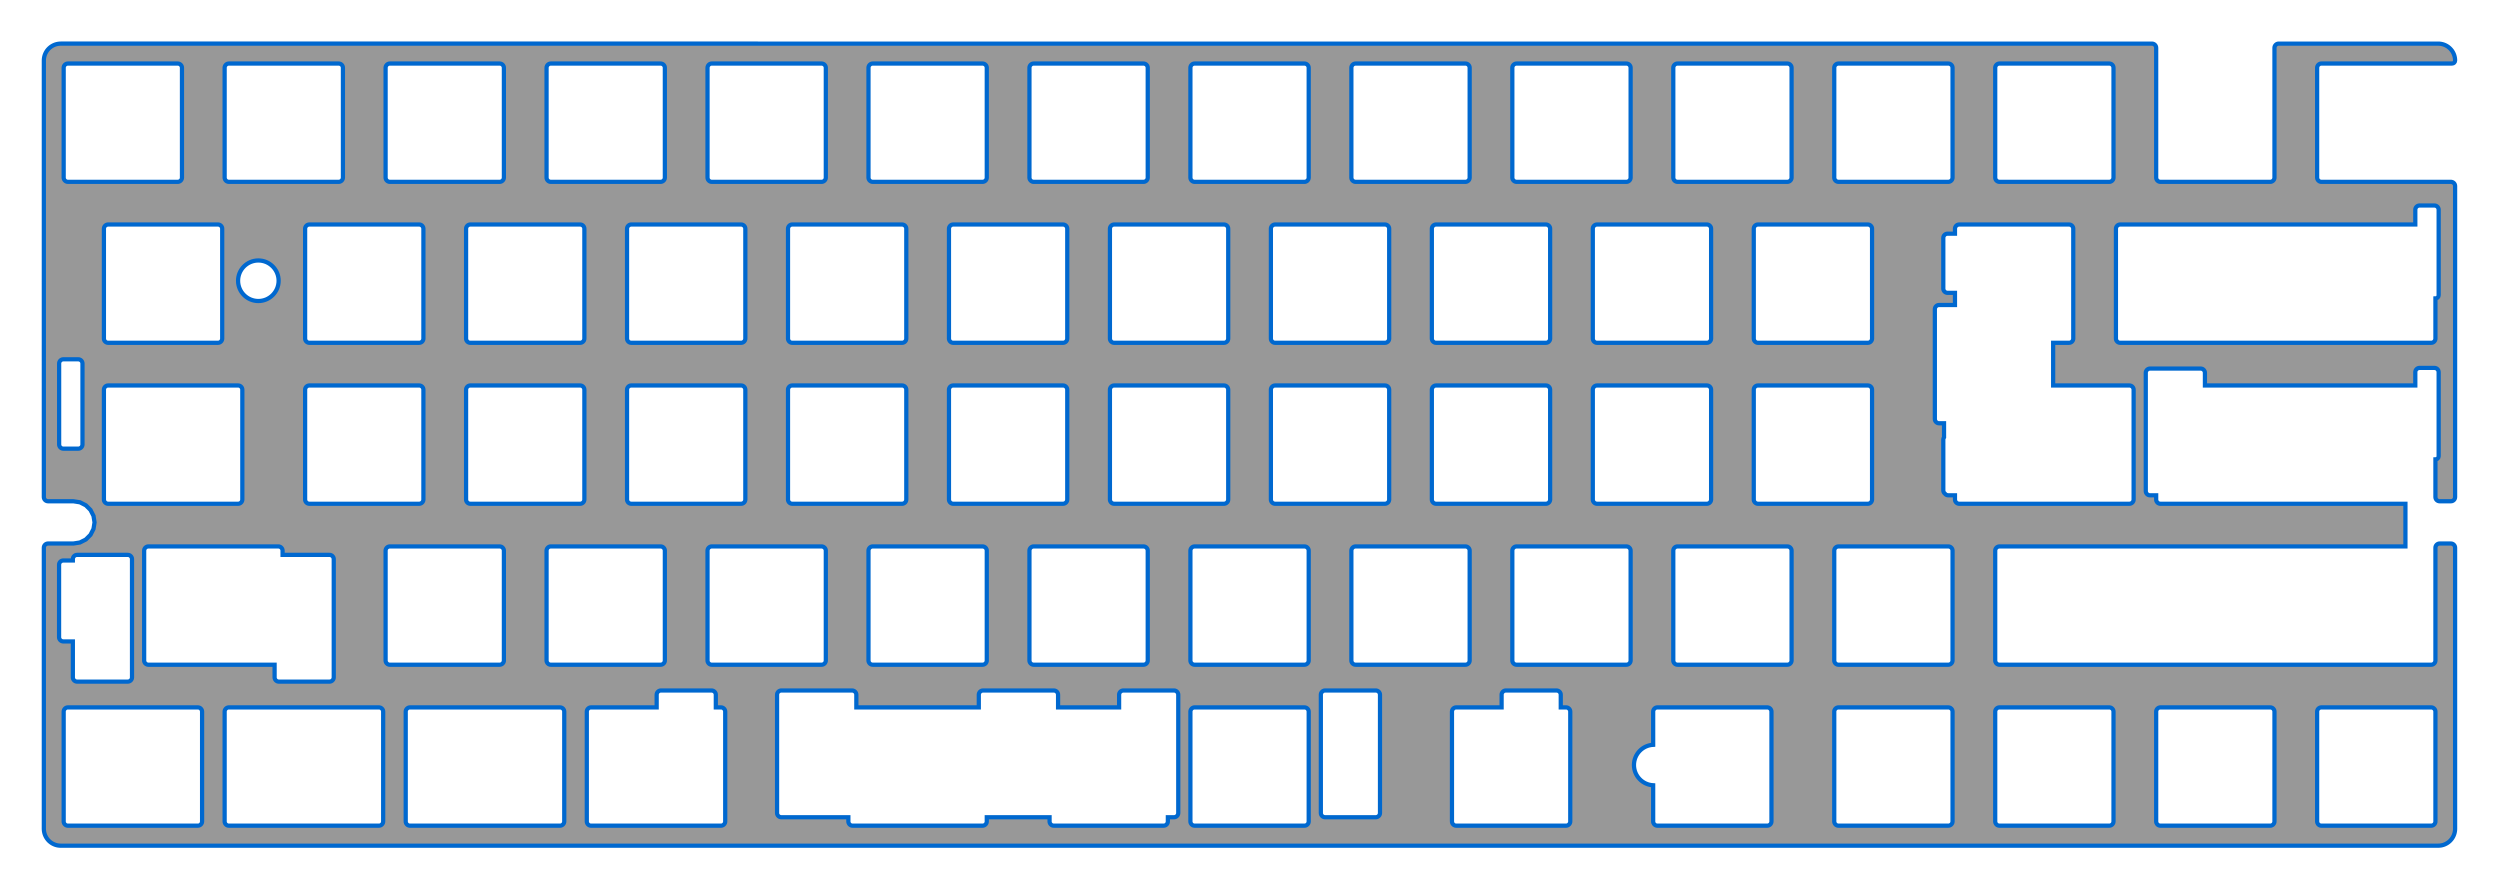 <?xml version="1.0" encoding="UTF-8" standalone="no"?>
<!DOCTYPE svg PUBLIC "-//W3C//DTD SVG 1.1//EN" "http://www.w3.org/Graphics/SVG/1.1/DTD/svg11.dtd">
<svg width="100%" height="100%" viewBox="0 0 1118 398" version="1.1" xmlns="http://www.w3.org/2000/svg" xmlns:xlink="http://www.w3.org/1999/xlink" xml:space="preserve" xmlns:serif="http://www.serif.com/" style="fill-rule:evenodd;clip-rule:evenodd;">
    <g transform="matrix(1.333,0,0,1.333,0,0)">
        <path id="ANSI---JP---SpaceCadet" serif:id="ANSI &amp; JP &amp; SpaceCadet" d="M503.765,237.318L488.529,237.318C487.752,237.318 487.112,237.958 487.112,238.736L487.112,275.586C487.112,276.364 487.752,277.004 488.529,277.004L525.38,277.004C526.157,277.004 526.797,276.364 526.797,275.586L526.797,238.736C526.797,237.958 526.157,237.318 525.38,237.318L523.608,237.318L523.608,233.067C523.608,232.289 522.968,231.649 522.191,231.649L505.183,231.649C504.405,231.649 503.765,232.289 503.765,233.067L503.765,237.318ZM328.373,237.318L287.286,237.318L287.286,233.067C287.286,232.289 286.646,231.649 285.868,231.649L262.11,231.649C261.333,231.649 260.693,232.289 260.693,233.067L260.693,272.752C260.693,273.529 261.333,274.169 262.11,274.169L284.612,274.169L284.612,275.586C284.612,276.364 285.252,277.004 286.029,277.004L329.63,277.004C330.407,277.004 331.047,276.364 331.047,275.586L331.047,274.169L352.112,274.169L352.112,275.586C352.112,276.364 352.752,277.004 353.529,277.004L390.38,277.004C391.157,277.004 391.797,276.364 391.797,275.586L391.797,274.169L393.868,274.169C394.646,274.169 395.286,273.529 395.286,272.752L395.286,233.067C395.286,232.289 394.646,231.649 393.868,231.649L376.86,231.649C376.083,231.649 375.443,232.289 375.443,233.067L375.443,237.318L354.966,237.318L354.966,233.067C354.966,232.289 354.326,231.649 353.548,231.649L329.79,231.649C329.013,231.649 328.373,232.289 328.373,233.067L328.373,237.318ZM127.13,237.318L76.779,237.318C76.002,237.318 75.362,237.958 75.362,238.736L75.362,275.586C75.362,276.364 76.002,277.004 76.779,277.004L127.13,277.004C127.907,277.004 128.547,276.364 128.547,275.586L128.547,238.736C128.547,237.958 127.907,237.318 127.13,237.318ZM187.88,237.318L137.529,237.318C136.752,237.318 136.112,237.958 136.112,238.736L136.112,275.586C136.112,276.364 136.752,277.004 137.529,277.004L187.88,277.004C188.657,277.004 189.297,276.364 189.297,275.586L189.297,238.736C189.297,237.958 188.657,237.318 187.88,237.318ZM763.047,275.586L763.047,238.736C763.047,237.958 762.407,237.318 761.63,237.318L724.779,237.318C724.002,237.318 723.362,237.958 723.362,238.736L723.362,275.586C723.362,276.364 724.002,277.004 724.779,277.004L761.63,277.004C762.407,277.004 763.047,276.364 763.047,275.586ZM439.047,275.586L439.047,238.736C439.047,237.958 438.407,237.318 437.63,237.318L400.779,237.318C400.002,237.318 399.362,237.958 399.362,238.736L399.362,275.586C399.362,276.364 400.002,277.004 400.779,277.004L437.63,277.004C438.407,277.004 439.047,276.364 439.047,275.586ZM198.279,277.004L241.88,277.004C242.657,277.004 243.297,276.364 243.297,275.586L243.297,238.736C243.297,237.958 242.657,237.318 241.88,237.318L240.143,237.318L240.143,233.067C240.143,232.289 239.504,231.649 238.726,231.649L221.718,231.649C220.941,231.649 220.301,232.289 220.301,233.067L220.301,237.318L198.279,237.318C197.502,237.318 196.862,237.958 196.862,238.736L196.862,275.586C196.862,276.364 197.502,277.004 198.279,277.004ZM66.38,237.318L22.779,237.318C22.002,237.318 21.362,237.958 21.362,238.736L21.362,275.586C21.362,276.364 22.002,277.004 22.779,277.004L66.38,277.004C67.157,277.004 67.797,276.364 67.797,275.586L67.797,238.736C67.797,237.958 67.157,237.318 66.38,237.318ZM554.612,249.864C551.025,250.052 548.169,253.024 548.169,256.658C548.169,260.292 551.025,263.264 554.612,263.452L554.612,275.586C554.612,276.364 555.252,277.004 556.029,277.004L592.88,277.004C593.657,277.004 594.297,276.364 594.297,275.586L594.297,238.736C594.297,237.958 593.657,237.318 592.88,237.318L556.029,237.318C555.252,237.318 554.612,237.958 554.612,238.736L554.612,249.864ZM817.047,275.586L817.047,238.736C817.047,237.958 816.407,237.318 815.63,237.318L778.779,237.318C778.002,237.318 777.362,237.958 777.362,238.736L777.362,275.586C777.362,276.364 778.002,277.004 778.779,277.004L815.63,277.004C816.407,277.004 817.047,276.364 817.047,275.586ZM655.047,275.586L655.047,238.736C655.047,237.958 654.407,237.318 653.63,237.318L616.779,237.318C616.002,237.318 615.362,237.958 615.362,238.736L615.362,275.586C615.362,276.364 616.002,277.004 616.779,277.004L653.63,277.004C654.407,277.004 655.047,276.364 655.047,275.586ZM709.047,275.586L709.047,238.736C709.047,237.958 708.407,237.318 707.63,237.318L670.779,237.318C670.002,237.318 669.362,237.958 669.362,238.736L669.362,275.586C669.362,276.364 670.002,277.004 670.779,277.004L707.63,277.004C708.407,277.004 709.047,276.364 709.047,275.586ZM443.123,233.067L443.123,272.752C443.123,273.529 443.763,274.169 444.54,274.169L461.548,274.169C462.326,274.169 462.966,273.529 462.966,272.752L462.966,233.067C462.966,232.289 462.326,231.649 461.548,231.649L444.54,231.649C443.763,231.649 443.123,232.289 443.123,233.067ZM93.38,183.318L49.779,183.318C49.002,183.318 48.362,183.958 48.362,184.736L48.362,221.586C48.362,222.364 49.002,223.004 49.779,223.004L92.123,223.004L92.123,227.255C92.123,228.033 92.763,228.673 93.54,228.673L110.548,228.673C111.326,228.673 111.966,228.033 111.966,227.255L111.966,187.57C111.966,186.793 111.326,186.153 110.548,186.153L94.797,186.153L94.797,184.736C94.797,183.958 94.157,183.318 93.38,183.318ZM24.443,188.037L21.236,188.037C20.453,188.037 19.818,188.672 19.818,189.455C19.818,194.138 19.818,209.086 19.818,213.769C19.818,214.552 20.453,215.186 21.236,215.187C22.595,215.187 24.443,215.187 24.443,215.187L24.443,227.255C24.443,228.033 25.083,228.673 25.86,228.673L42.868,228.673C43.646,228.673 44.286,228.033 44.286,227.255L44.286,187.57C44.286,186.793 43.646,186.153 42.868,186.153L25.86,186.153C25.083,186.153 24.443,186.793 24.443,187.57L24.443,188.037ZM601.047,221.586L601.047,184.736C601.047,183.958 600.407,183.318 599.63,183.318L562.779,183.318C562.002,183.318 561.362,183.958 561.362,184.736L561.362,221.586C561.362,222.364 562.002,223.004 562.779,223.004L599.63,223.004C600.407,223.004 601.047,222.364 601.047,221.586ZM169.047,221.586L169.047,184.736C169.047,183.958 168.407,183.318 167.63,183.318L130.779,183.318C130.002,183.318 129.362,183.958 129.362,184.736L129.362,221.586C129.362,222.364 130.002,223.004 130.779,223.004L167.63,223.004C168.407,223.004 169.047,222.364 169.047,221.586ZM223.047,221.586L223.047,184.736C223.047,183.958 222.407,183.318 221.63,183.318L184.779,183.318C184.002,183.318 183.362,183.958 183.362,184.736L183.362,221.586C183.362,222.364 184.002,223.004 184.779,223.004L221.63,223.004C222.407,223.004 223.047,222.364 223.047,221.586ZM331.047,221.586L331.047,184.736C331.047,183.958 330.407,183.318 329.63,183.318L292.779,183.318C292.002,183.318 291.362,183.958 291.362,184.736L291.362,221.586C291.362,222.364 292.002,223.004 292.779,223.004L329.63,223.004C330.407,223.004 331.047,222.364 331.047,221.586ZM385.047,221.586L385.047,184.736C385.047,183.958 384.407,183.318 383.63,183.318L346.779,183.318C346.002,183.318 345.362,183.958 345.362,184.736L345.362,221.586C345.362,222.364 346.002,223.004 346.779,223.004L383.63,223.004C384.407,223.004 385.047,222.364 385.047,221.586ZM439.047,221.586L439.047,184.736C439.047,183.958 438.407,183.318 437.63,183.318L400.779,183.318C400.002,183.318 399.362,183.958 399.362,184.736L399.362,221.586C399.362,222.364 400.002,223.004 400.779,223.004L437.63,223.004C438.407,223.004 439.047,222.364 439.047,221.586ZM493.047,221.586L493.047,184.736C493.047,183.958 492.407,183.318 491.63,183.318L454.779,183.318C454.002,183.318 453.362,183.958 453.362,184.736L453.362,221.586C453.362,222.364 454.002,223.004 454.779,223.004L491.63,223.004C492.407,223.004 493.047,222.364 493.047,221.586ZM547.047,221.586L547.047,184.736C547.047,183.958 546.407,183.318 545.63,183.318L508.779,183.318C508.002,183.318 507.362,183.958 507.362,184.736L507.362,221.586C507.362,222.364 508.002,223.004 508.779,223.004L545.63,223.004C546.407,223.004 547.047,222.364 547.047,221.586ZM655.047,221.586L655.047,184.736C655.047,183.958 654.407,183.318 653.63,183.318L616.779,183.318C616.002,183.318 615.362,183.958 615.362,184.736L615.362,221.586C615.362,222.364 616.002,223.004 616.779,223.004L653.63,223.004C654.407,223.004 655.047,222.364 655.047,221.586ZM277.047,221.586L277.047,184.736C277.047,183.958 276.407,183.318 275.63,183.318L238.779,183.318C238.002,183.318 237.362,183.958 237.362,184.736L237.362,221.586C237.362,222.364 238.002,223.004 238.779,223.004L275.63,223.004C276.407,223.004 277.047,222.364 277.047,221.586ZM304.047,167.586L304.047,130.736C304.047,129.958 303.407,129.318 302.63,129.318L265.779,129.318C265.002,129.318 264.362,129.958 264.362,130.736L264.362,167.586C264.362,168.364 265.002,169.004 265.779,169.004L302.63,169.004C303.407,169.004 304.047,168.364 304.047,167.586ZM688.797,129.318L688.797,115.004L694.13,115.004C694.907,115.004 695.547,114.364 695.547,113.586L695.547,76.736C695.547,75.958 694.907,75.318 694.13,75.318L657.279,75.318C656.502,75.318 655.862,75.958 655.862,76.736L655.862,78.4L653.364,78.4C652.586,78.4 651.947,79.04 651.947,79.817L651.947,96.825C651.947,97.602 652.586,98.242 653.364,98.242L655.862,98.242L655.862,102.318L650.529,102.318C649.752,102.318 649.112,102.958 649.112,103.736L649.112,140.586C649.112,141.364 649.752,142.004 650.529,142.004L652.193,142.004L652.193,146.702C652.038,146.93 651.947,147.204 651.947,147.497L651.947,164.505C651.947,164.956 652.162,165.361 652.494,165.621C652.755,165.954 653.159,166.169 653.61,166.169L655.862,166.169L655.862,167.586C655.862,168.364 656.502,169.004 657.279,169.004L714.38,169.004C715.157,169.004 715.797,168.364 715.797,167.586L715.797,130.736C715.797,129.958 715.157,129.318 714.38,129.318L688.797,129.318ZM520.047,167.586L520.047,130.736C520.047,129.958 519.407,129.318 518.63,129.318L481.779,129.318C481.002,129.318 480.362,129.958 480.362,130.736L480.362,167.586C480.362,168.364 481.002,169.004 481.779,169.004L518.63,169.004C519.407,169.004 520.047,168.364 520.047,167.586ZM628.047,167.586L628.047,130.736C628.047,129.958 627.407,129.318 626.63,129.318L589.779,129.318C589.002,129.318 588.362,129.958 588.362,130.736L588.362,167.586C588.362,168.364 589.002,169.004 589.779,169.004L626.63,169.004C627.407,169.004 628.047,168.364 628.047,167.586ZM574.047,167.586L574.047,130.736C574.047,129.958 573.407,129.318 572.63,129.318L535.779,129.318C535.002,129.318 534.362,129.958 534.362,130.736L534.362,167.586C534.362,168.364 535.002,169.004 535.779,169.004L572.63,169.004C573.407,169.004 574.047,168.364 574.047,167.586ZM103.779,169.004L140.63,169.004C141.407,169.004 142.047,168.364 142.047,167.586L142.047,130.736C142.047,129.958 141.407,129.318 140.63,129.318L103.779,129.318C103.002,129.318 102.362,129.958 102.362,130.736L102.362,167.586C102.362,168.364 103.002,169.004 103.779,169.004ZM250.047,167.586L250.047,130.736C250.047,129.958 249.407,129.318 248.63,129.318L211.779,129.318C211.002,129.318 210.362,129.958 210.362,130.736L210.362,167.586C210.362,168.364 211.002,169.004 211.779,169.004L248.63,169.004C249.407,169.004 250.047,168.364 250.047,167.586ZM358.047,167.586L358.047,130.736C358.047,129.958 357.407,129.318 356.63,129.318L319.779,129.318C319.002,129.318 318.362,129.958 318.362,130.736L318.362,167.586C318.362,168.364 319.002,169.004 319.779,169.004L356.63,169.004C357.407,169.004 358.047,168.364 358.047,167.586ZM466.047,167.586L466.047,130.736C466.047,129.958 465.407,129.318 464.63,129.318L427.779,129.318C427.002,129.318 426.362,129.958 426.362,130.736L426.362,167.586C426.362,168.364 427.002,169.004 427.779,169.004L464.63,169.004C465.407,169.004 466.047,168.364 466.047,167.586ZM412.047,167.586L412.047,130.736C412.047,129.958 411.407,129.318 410.63,129.318L373.779,129.318C373.002,129.318 372.362,129.958 372.362,130.736L372.362,167.586C372.362,168.364 373.002,169.004 373.779,169.004L410.63,169.004C411.407,169.004 412.047,168.364 412.047,167.586ZM196.047,167.586L196.047,130.736C196.047,129.958 195.407,129.318 194.63,129.318L157.779,129.318C157.002,129.318 156.362,129.958 156.362,130.736L156.362,167.586C156.362,168.364 157.002,169.004 157.779,169.004L194.63,169.004C195.407,169.004 196.047,168.364 196.047,167.586ZM79.88,129.318L36.279,129.318C35.502,129.318 34.862,129.958 34.862,130.736L34.862,167.586C34.862,168.364 35.502,169.004 36.279,169.004L79.88,169.004C80.657,169.004 81.297,168.364 81.297,167.586L81.297,130.736C81.297,129.958 80.657,129.318 79.88,129.318ZM27.669,121.955C27.669,121.173 27.035,120.538 26.252,120.538C24.836,120.538 22.672,120.538 21.256,120.538C20.473,120.538 19.839,121.173 19.839,121.955C19.839,127.001 19.839,144.059 19.839,149.105C19.839,149.887 20.473,150.522 21.256,150.522C22.672,150.522 24.836,150.522 26.252,150.522C27.035,150.522 27.669,149.887 27.669,149.105C27.669,144.059 27.669,127.001 27.669,121.955ZM103.779,115.004L140.63,115.004C141.407,115.004 142.047,114.364 142.047,113.586L142.047,76.736C142.047,75.958 141.407,75.318 140.63,75.318L103.779,75.318C103.002,75.318 102.362,75.958 102.362,76.736L102.362,113.586C102.362,114.364 103.002,115.004 103.779,115.004ZM574.047,113.586L574.047,76.736C574.047,75.958 573.407,75.318 572.63,75.318L535.779,75.318C535.002,75.318 534.362,75.958 534.362,76.736L534.362,113.586C534.362,114.364 535.002,115.004 535.779,115.004L572.63,115.004C573.407,115.004 574.047,114.364 574.047,113.586ZM196.047,113.586L196.047,76.736C196.047,75.958 195.407,75.318 194.63,75.318L157.779,75.318C157.002,75.318 156.362,75.958 156.362,76.736L156.362,113.586C156.362,114.364 157.002,115.004 157.779,115.004L194.63,115.004C195.407,115.004 196.047,114.364 196.047,113.586ZM520.047,113.586L520.047,76.736C520.047,75.958 519.407,75.318 518.63,75.318L481.779,75.318C481.002,75.318 480.362,75.958 480.362,76.736L480.362,113.586C480.362,114.364 481.002,115.004 481.779,115.004L518.63,115.004C519.407,115.004 520.047,114.364 520.047,113.586ZM73.13,75.318L36.279,75.318C35.502,75.318 34.862,75.958 34.862,76.736L34.862,113.586C34.862,114.364 35.502,115.004 36.279,115.004L73.13,115.004C73.907,115.004 74.547,114.364 74.547,113.586L74.547,76.736C74.547,75.958 73.907,75.318 73.13,75.318ZM412.047,113.586L412.047,76.736C412.047,75.958 411.407,75.318 410.63,75.318L373.779,75.318C373.002,75.318 372.362,75.958 372.362,76.736L372.362,113.586C372.362,114.364 373.002,115.004 373.779,115.004L410.63,115.004C411.407,115.004 412.047,114.364 412.047,113.586ZM358.047,113.586L358.047,76.736C358.047,75.958 357.407,75.318 356.63,75.318L319.779,75.318C319.002,75.318 318.362,75.958 318.362,76.736L318.362,113.586C318.362,114.364 319.002,115.004 319.779,115.004L356.63,115.004C357.407,115.004 358.047,114.364 358.047,113.586ZM466.047,113.586L466.047,76.736C466.047,75.958 465.407,75.318 464.63,75.318L427.779,75.318C427.002,75.318 426.362,75.958 426.362,76.736L426.362,113.586C426.362,114.364 427.002,115.004 427.779,115.004L464.63,115.004C465.407,115.004 466.047,114.364 466.047,113.586ZM250.047,113.586L250.047,76.736C250.047,75.958 249.407,75.318 248.63,75.318L211.779,75.318C211.002,75.318 210.362,75.958 210.362,76.736L210.362,113.586C210.362,114.364 211.002,115.004 211.779,115.004L248.63,115.004C249.407,115.004 250.047,114.364 250.047,113.586ZM815.63,115.004C816.407,115.004 817.047,114.364 817.047,113.586L817.047,100.122L817.048,100.122C817.644,100.122 818.128,99.638 818.128,99.042C818.128,94.342 818.128,75.673 818.128,70.361C818.128,69.985 817.978,69.624 817.712,69.358C817.447,69.093 817.086,68.943 816.71,68.943L811.714,68.943C810.931,68.943 810.297,69.578 810.297,70.361C810.297,72.239 810.297,75.318 810.297,75.318L711.279,75.318C710.502,75.318 709.862,75.958 709.862,76.736L709.862,113.586C709.862,114.364 710.502,115.004 711.279,115.004L815.63,115.004ZM304.047,113.586L304.047,76.736C304.047,75.958 303.407,75.318 302.63,75.318L265.779,75.318C265.002,75.318 264.362,75.958 264.362,76.736L264.362,113.586C264.362,114.364 265.002,115.004 265.779,115.004L302.63,115.004C303.407,115.004 304.047,114.364 304.047,113.586ZM628.047,113.586L628.047,76.736C628.047,75.958 627.407,75.318 626.63,75.318L589.779,75.318C589.002,75.318 588.362,75.958 588.362,76.736L588.362,113.586C588.362,114.364 589.002,115.004 589.779,115.004L626.63,115.004C627.407,115.004 628.047,114.364 628.047,113.586ZM86.674,87.382C82.919,87.382 79.87,90.431 79.87,94.185C79.87,97.94 82.919,100.989 86.674,100.989C90.428,100.989 93.477,97.94 93.477,94.185C93.477,90.431 90.428,87.382 86.674,87.382ZM493.047,59.586L493.047,22.736C493.047,21.958 492.407,21.318 491.63,21.318L454.779,21.318C454.002,21.318 453.362,21.958 453.362,22.736L453.362,59.586C453.362,60.364 454.002,61.004 454.779,61.004L491.63,61.004C492.407,61.004 493.047,60.364 493.047,59.586ZM601.047,59.586L601.047,22.736C601.047,21.958 600.407,21.318 599.63,21.318L562.779,21.318C562.002,21.318 561.362,21.958 561.362,22.736L561.362,59.586C561.362,60.364 562.002,61.004 562.779,61.004L599.63,61.004C600.407,61.004 601.047,60.364 601.047,59.586ZM439.047,59.586L439.047,22.736C439.047,21.958 438.407,21.318 437.63,21.318L400.779,21.318C400.002,21.318 399.362,21.958 399.362,22.736L399.362,59.586C399.362,60.364 400.002,61.004 400.779,61.004L437.63,61.004C438.407,61.004 439.047,60.364 439.047,59.586ZM385.047,59.586L385.047,22.736C385.047,21.958 384.407,21.318 383.63,21.318L346.779,21.318C346.002,21.318 345.362,21.958 345.362,22.736L345.362,59.586C345.362,60.364 346.002,61.004 346.779,61.004L383.63,61.004C384.407,61.004 385.047,60.364 385.047,59.586ZM655.047,59.586L655.047,22.736C655.047,21.958 654.407,21.318 653.63,21.318L616.779,21.318C616.002,21.318 615.362,21.958 615.362,22.736L615.362,59.586C615.362,60.364 616.002,61.004 616.779,61.004L653.63,61.004C654.407,61.004 655.047,60.364 655.047,59.586ZM223.047,59.586L223.047,22.736C223.047,21.958 222.407,21.318 221.63,21.318L184.779,21.318C184.002,21.318 183.362,21.958 183.362,22.736L183.362,59.586C183.362,60.364 184.002,61.004 184.779,61.004L221.63,61.004C222.407,61.004 223.047,60.364 223.047,59.586ZM709.047,59.586L709.047,22.736C709.047,21.958 708.407,21.318 707.63,21.318L670.779,21.318C670.002,21.318 669.362,21.958 669.362,22.736L669.362,59.586C669.362,60.364 670.002,61.004 670.779,61.004L707.63,61.004C708.407,61.004 709.047,60.364 709.047,59.586ZM331.047,59.586L331.047,22.736C331.047,21.958 330.407,21.318 329.63,21.318L292.779,21.318C292.002,21.318 291.362,21.958 291.362,22.736L291.362,59.586C291.362,60.364 292.002,61.004 292.779,61.004L329.63,61.004C330.407,61.004 331.047,60.364 331.047,59.586ZM61.047,59.586L61.047,22.736C61.047,21.958 60.407,21.318 59.63,21.318L22.779,21.318C22.002,21.318 21.362,21.958 21.362,22.736L21.362,59.586C21.362,60.364 22.002,61.004 22.779,61.004L59.63,61.004C60.407,61.004 61.047,60.364 61.047,59.586ZM277.047,59.586L277.047,22.736C277.047,21.958 276.407,21.318 275.63,21.318L238.779,21.318C238.002,21.318 237.362,21.958 237.362,22.736L237.362,59.586C237.362,60.364 238.002,61.004 238.779,61.004L275.63,61.004C276.407,61.004 277.047,60.364 277.047,59.586ZM76.779,61.004L113.63,61.004C114.407,61.004 115.047,60.364 115.047,59.586L115.047,22.736C115.047,21.958 114.407,21.318 113.63,21.318L76.779,21.318C76.002,21.318 75.362,21.958 75.362,22.736L75.362,59.586C75.362,60.364 76.002,61.004 76.779,61.004ZM547.047,59.586L547.047,22.736C547.047,21.958 546.407,21.318 545.63,21.318L508.779,21.318C508.002,21.318 507.362,21.958 507.362,22.736L507.362,59.586C507.362,60.364 508.002,61.004 508.779,61.004L545.63,61.004C546.407,61.004 547.047,60.364 547.047,59.586ZM169.047,59.586L169.047,22.736C169.047,21.958 168.407,21.318 167.63,21.318L130.779,21.318C130.002,21.318 129.362,21.958 129.362,22.736L129.362,59.586C129.362,60.364 130.002,61.004 130.779,61.004L167.63,61.004C168.407,61.004 169.047,60.364 169.047,59.586ZM670.779,223.004L815.63,223.004C816.407,223.004 817.047,222.364 817.047,221.586L817.047,183.759C817.047,182.976 817.681,182.341 818.464,182.341C819.576,182.341 821.117,182.341 822.229,182.341C823.011,182.341 823.646,182.976 823.646,183.759C823.646,195.629 823.646,278.05 823.646,278.05L823.629,278.49L823.575,278.932L823.487,279.369L823.368,279.799L823.212,280.219L823.028,280.619L822.81,281.007L822.566,281.378L822.285,281.73L821.985,282.059L821.656,282.356L821.307,282.634L820.936,282.881L820.548,283.099L820.145,283.283L819.731,283.442L819.298,283.561L818.861,283.646L818.419,283.697L817.977,283.714L20.378,283.72L19.933,283.697L19.491,283.646L19.054,283.561L18.624,283.442L18.207,283.283L17.804,283.099L17.416,282.881L17.045,282.634L16.696,282.356L16.367,282.059L16.067,281.73L15.789,281.378L15.542,281.007L15.324,280.619L15.14,280.219L14.984,279.799L14.865,279.369L14.777,278.932L14.726,278.49L14.706,278.05L14.706,183.759C14.706,182.976 15.341,182.341 16.123,182.341C18.866,182.341 24.63,182.341 24.63,182.341L26.821,181.996L28.794,180.989L30.362,179.419L31.368,177.446L31.717,175.255L31.368,173.064L30.362,171.088L28.794,169.52L26.821,168.514L24.633,168.168L16.123,168.168C15.748,168.168 15.387,168.019 15.121,167.753C14.855,167.487 14.706,167.127 14.706,166.751C14.706,151.613 14.709,20.305 14.709,20.305L14.726,19.86L14.777,19.417L14.865,18.981L14.984,18.55L15.14,18.133L15.324,17.731L15.542,17.342L15.789,16.971L16.067,16.622L16.367,16.294L16.696,15.993L17.045,15.715L17.416,15.469L17.804,15.25L18.207,15.066L18.624,14.91L19.054,14.791L19.491,14.703L19.933,14.652L20.378,14.632C20.378,14.632 687.072,14.635 721.945,14.635C722.727,14.635 723.362,15.269 723.362,16.052C723.362,23.688 723.362,59.586 723.362,59.586C723.362,60.364 724.002,61.004 724.779,61.004L761.63,61.004C762.407,61.004 763.047,60.364 763.047,59.586L763.047,16.05C763.047,15.674 763.196,15.313 763.462,15.048C763.728,14.782 764.088,14.632 764.464,14.633C773.073,14.633 817.977,14.635 817.977,14.635L818.419,14.652L818.861,14.703L819.298,14.791L819.731,14.91L820.145,15.066L820.548,15.25L820.936,15.469L821.307,15.715L821.656,15.993L821.985,16.294L822.285,16.622L822.566,16.971L822.81,17.342L823.028,17.731L823.212,18.133L823.368,18.55L823.487,18.981L823.575,19.417L823.629,19.86L823.646,20.305L823.646,20.305C823.646,20.865 823.192,21.318 822.633,21.318C815.977,21.318 778.779,21.318 778.779,21.318C778.002,21.318 777.362,21.958 777.362,22.736L777.362,59.586C777.362,60.364 778.002,61.004 778.779,61.004L822.229,61.004C822.605,61.004 822.965,61.153 823.231,61.419C823.497,61.684 823.646,62.045 823.646,62.421C823.646,74.151 823.646,155.021 823.646,166.751C823.646,167.534 823.011,168.168 822.229,168.168C821.117,168.168 819.576,168.168 818.464,168.168C817.681,168.168 817.047,167.534 817.047,166.751C817.047,163.185 817.047,154.122 817.047,154.122L817.048,154.122C817.334,154.122 817.609,154.008 817.811,153.805C818.014,153.603 818.128,153.328 818.128,153.042L818.128,124.846C818.128,124.47 817.978,124.11 817.712,123.844C817.447,123.578 817.086,123.429 816.71,123.429C815.294,123.429 813.13,123.429 811.714,123.429C811.338,123.429 810.978,123.578 810.712,123.844C810.446,124.11 810.297,124.47 810.297,124.846C810.297,126.589 810.297,129.318 810.297,129.318L739.716,129.318L739.716,125.067C739.716,124.289 739.076,123.649 738.298,123.649L721.29,123.649C720.513,123.649 719.873,124.289 719.873,125.067L719.873,164.752C719.873,165.529 720.513,166.169 721.29,166.169L723.362,166.169L723.362,167.586C723.362,168.364 724.002,169.004 724.779,169.004L806.984,169.004L806.984,183.318L670.779,183.318C670.002,183.318 669.362,183.958 669.362,184.736L669.362,221.586C669.362,222.364 670.002,223.004 670.779,223.004Z" style="fill:rgb(152,152,152);fill-rule:nonzero;stroke:rgb(0,104,207);stroke-width:1.42px;"/>
    </g>
</svg>
